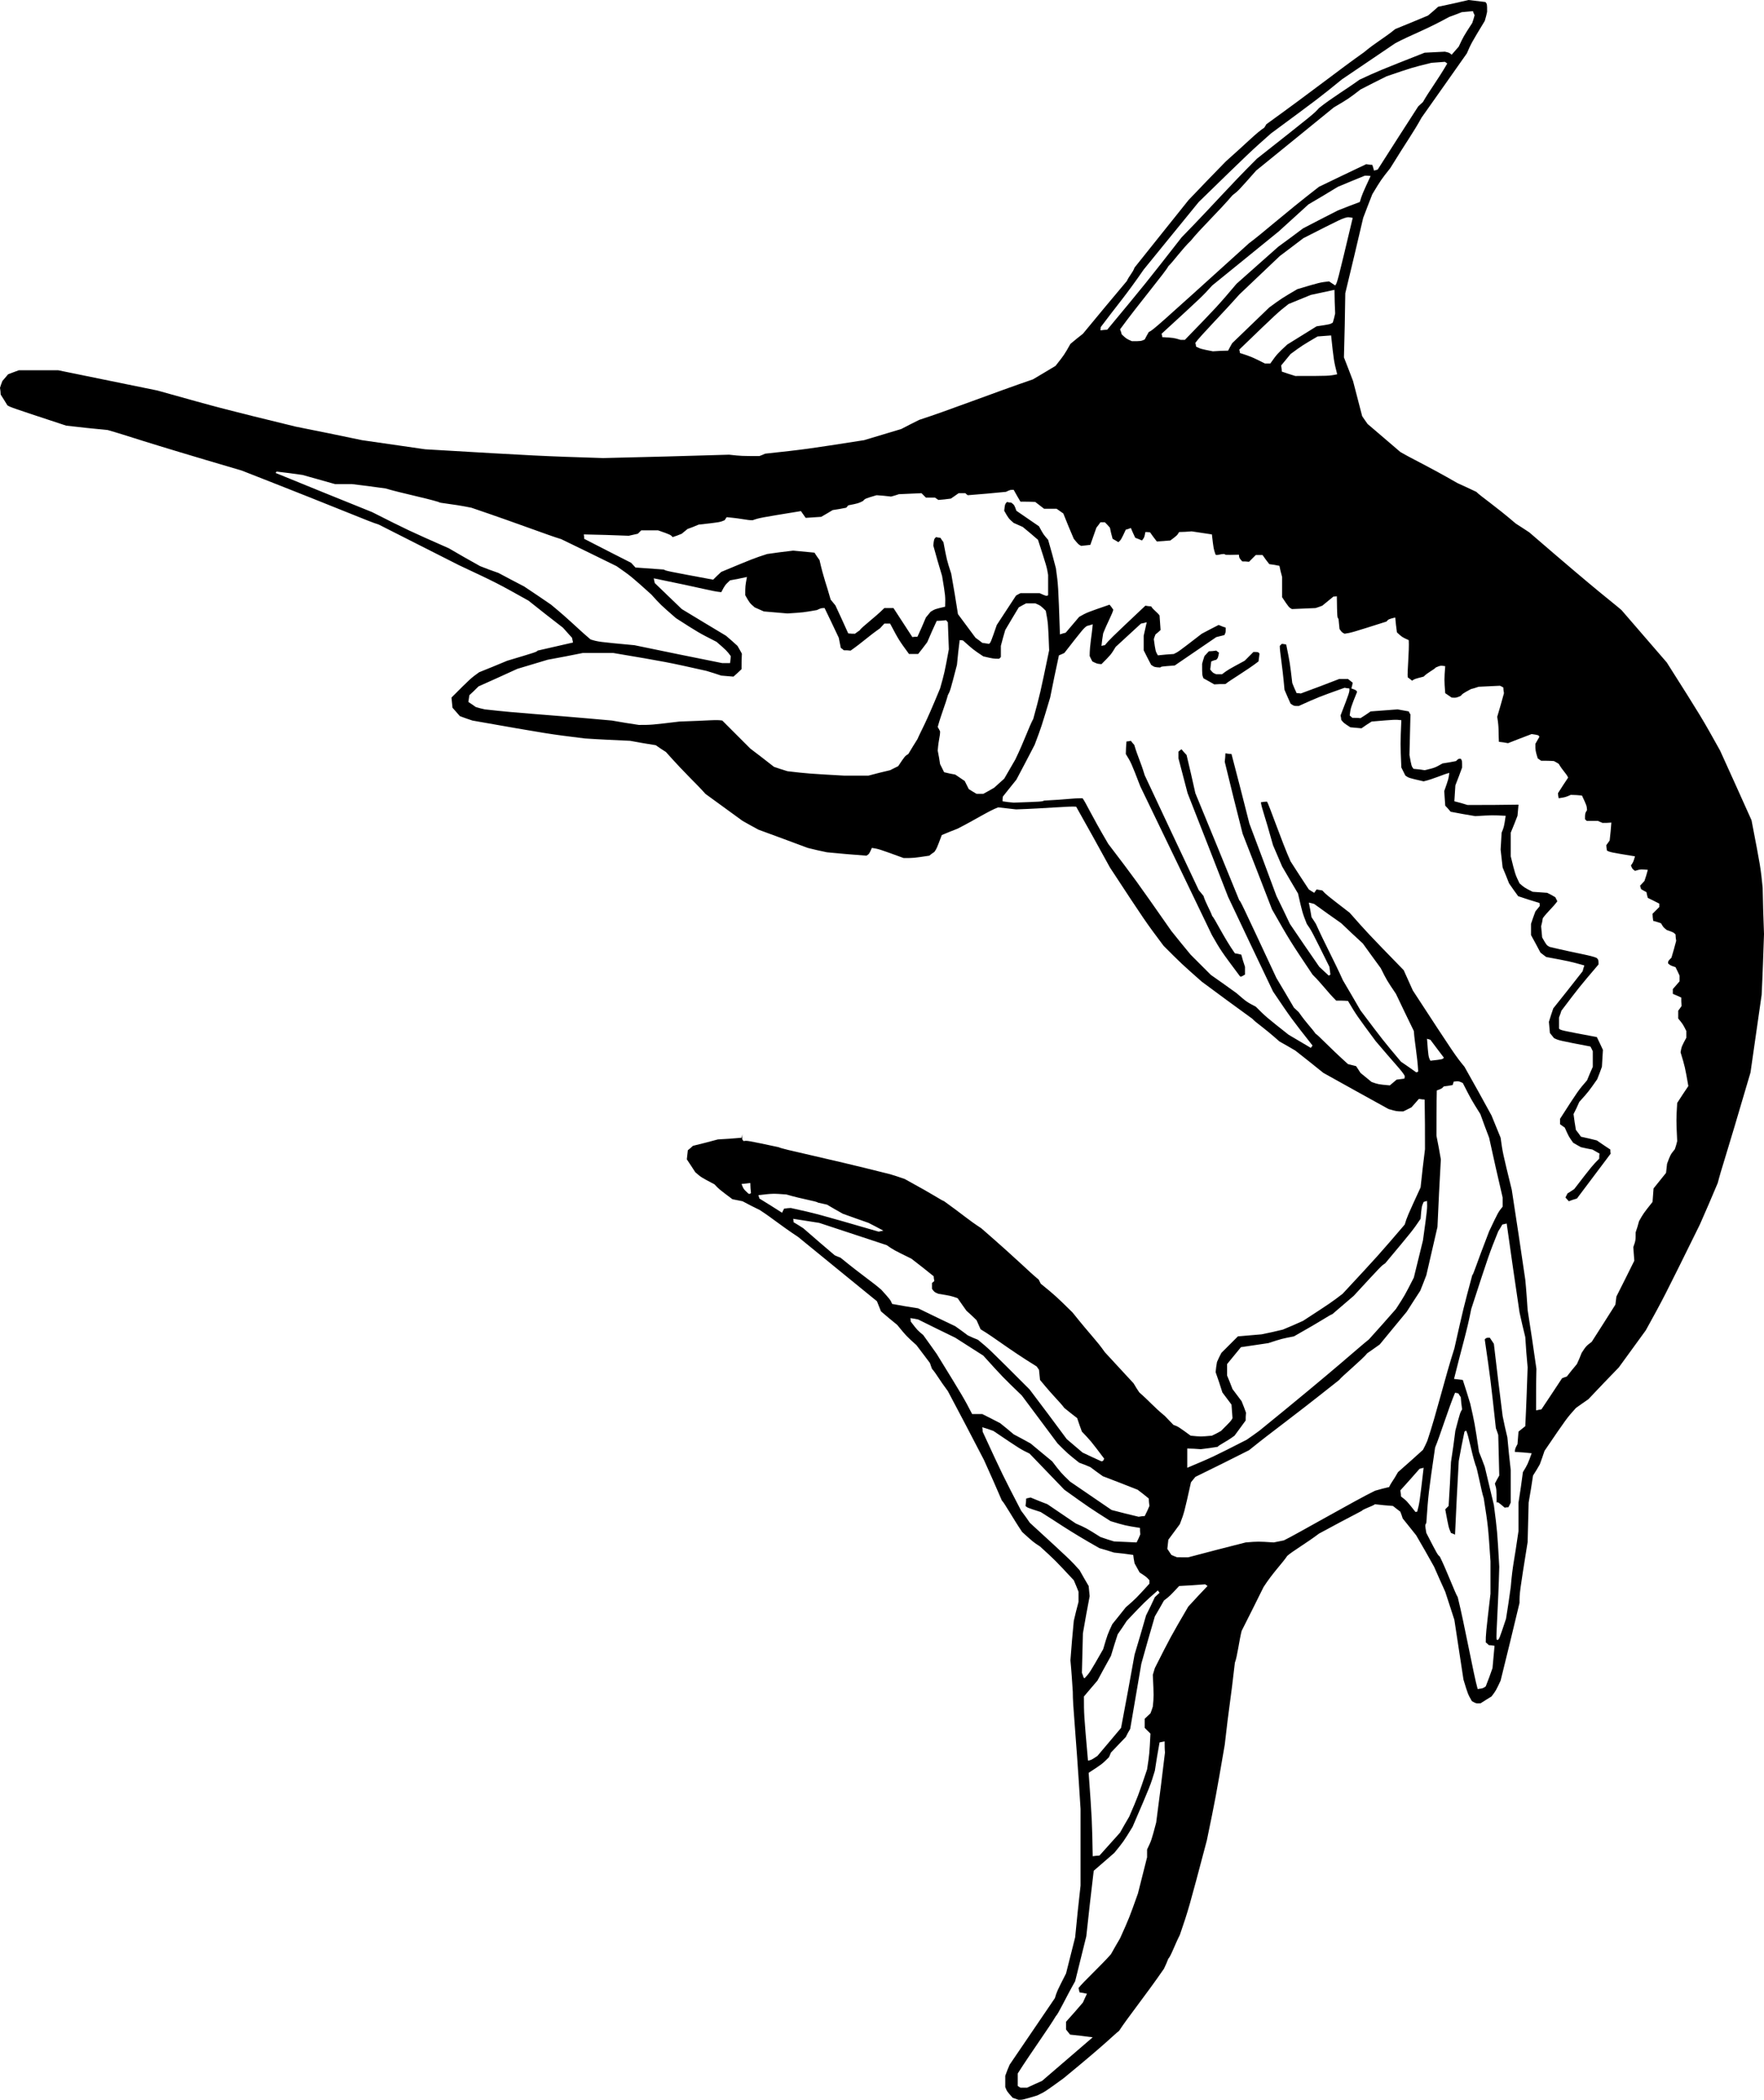 <?xml version="1.0" encoding="utf-8"?>
<!-- Generator: Adobe Illustrator 21.1.0, SVG Export Plug-In . SVG Version: 6.00 Build 0)  -->
<svg version="1.1" id="Blu" xmlns="http://www.w3.org/2000/svg" xmlns:xlink="http://www.w3.org/1999/xlink" x="0px" y="0px"
	 viewBox="0 0 376.128 447.552" enable-background="new 0 0 376.128 447.552" xml:space="preserve">
<g>
	<path fill-rule="evenodd" clip-rule="evenodd" d="M217.152,447.552c-0.36-0.144-0.792-0.288-1.224-0.432
		c-1.224-1.368-1.224-1.368-1.584-2.304c0-0.792,0-1.584,0-2.376c0.288-0.792,0.576-1.584,0.936-2.376
		c3.168-4.68,6.408-9.432,9.648-14.184c0.432-1.44,0.432-1.44,2.376-5.256c0.648-2.52,1.296-5.112,1.944-7.704
		c0.36-3.672,0.72-7.344,1.152-11.016c0-5.4,0-10.872,0-16.344c-1.152-18.504-1.656-21.6-1.656-24.984
		c-0.144-2.232-0.288-4.464-0.504-6.696c0.216-2.808,0.432-5.616,0.72-8.424c0.288-1.296,0.648-2.664,1.008-4.032
		c0-0.72,0-1.44,0-2.16c-0.288-0.792-0.648-1.584-1.008-2.448c-4.032-4.32-4.032-4.32-7.2-7.2c-1.44-0.936-1.44-0.936-3.816-3.096
		c-1.944-2.88-3.816-6.264-4.32-6.696c-1.224-2.88-2.52-5.76-3.816-8.64c-2.52-4.896-5.112-9.792-7.704-14.688
		c-1.944-2.592-2.376-3.6-3.384-4.752c-0.144-0.36-0.288-0.792-0.432-1.224c-0.936-1.224-1.872-2.52-2.88-3.816
		c-2.16-1.944-2.16-1.944-4.104-4.32c-1.152-0.936-2.304-1.872-3.456-2.88c-0.288-0.72-0.576-1.44-0.864-2.16
		c-5.544-4.536-11.16-9.072-16.776-13.68c-4.32-2.88-5.328-3.888-8.208-5.76c-1.224-0.576-2.448-1.224-3.672-1.872
		c-0.72-0.144-1.44-0.288-2.16-0.432c-2.88-2.16-2.88-2.16-3.816-3.168c-2.88-1.512-2.88-1.512-4.104-2.592
		c-0.576-0.864-1.152-1.8-1.8-2.736c0.072-0.648,0.144-1.296,0.216-1.944c0.36-0.288,0.72-0.576,1.08-0.936
		c1.728-0.432,3.528-0.864,5.328-1.368c1.656-0.072,3.312-0.216,5.04-0.36c0.072-0.216,0.144-0.432,0.216-0.72
		c-0.144,1.008-0.144,1.008,0.216,1.44c0.72-0.144,0.72-0.144,7.488,1.296c0.936,0.504,8.64,1.944,23.76,5.76
		c1.008,0.288,2.016,0.648,3.096,1.008c6.984,3.816,7.416,4.32,8.424,4.752c4.032,2.88,5.04,3.888,7.92,5.76
		c8.856,7.704,9.792,8.928,12.24,10.944c0.144,0.288,0.288,0.576,0.432,0.864c3.168,2.592,3.168,2.592,6.768,6.12
		c4.32,5.4,5.04,5.832,6.912,8.496c2.016,2.16,4.032,4.392,6.12,6.624c0.36,0.648,0.792,1.296,1.224,1.944
		c2.16,1.872,3.096,3.096,5.472,5.04c0.576,0.576,1.152,1.224,1.8,1.872c1.008,0.36,1.008,0.36,3.672,2.304
		c2.16,0.216,2.16,0.216,4.536,0c0.648-0.288,1.296-0.648,1.944-1.008c2.16-2.16,2.16-2.16,2.448-2.736
		c-0.072-0.936-0.144-1.872-0.216-2.88c-0.648-0.864-1.296-1.728-1.944-2.592c-0.432-1.44-0.936-2.88-1.44-4.32
		c0.072-0.72,0.144-1.44,0.288-2.16c0.288-0.648,0.576-1.296,0.936-1.944c1.152-1.152,2.304-2.304,3.528-3.528
		c1.656-0.144,3.312-0.288,5.04-0.432c1.512-0.288,3.024-0.648,4.536-1.008c1.44-0.576,2.88-1.224,4.32-1.872
		c5.976-3.888,5.976-3.888,8.424-5.76c7.632-8.208,7.632-8.208,13.248-14.76c0.504-1.656,0.504-1.656,3.384-7.92
		c0.288-2.664,0.576-5.4,0.936-8.136c0-3.528,0-7.056-0.072-10.584c-0.36,0-0.792-0.072-1.224-0.144
		c-0.504,0.576-1.008,1.152-1.584,1.8c-0.576,0.288-1.152,0.576-1.728,0.864c-1.44,0-1.44,0-3.168-0.504
		c-4.608-2.52-9.216-5.112-13.896-7.704c-1.944-1.584-3.96-3.168-5.976-4.752c-1.08-0.648-2.232-1.296-3.384-1.944
		c-3.816-3.384-4.824-3.816-5.76-4.824c-3.6-2.592-7.2-5.256-10.8-7.92c-4.32-3.816-4.32-3.816-8.136-7.632
		c-3.888-5.184-3.888-5.184-11.448-16.704c-2.376-4.32-4.752-8.64-7.2-12.96c-1.296-0.144-6.336,0.36-12.816,0.576
		c-1.224-0.144-2.52-0.288-3.816-0.432c-1.944,0.72-4.824,2.592-8.64,4.536c-1.08,0.432-2.232,0.864-3.384,1.368
		c-1.08,2.88-1.08,2.88-1.584,3.6c-0.36,0.216-0.72,0.504-1.08,0.792c-3.312,0.504-3.312,0.504-5.472,0.504
		c-5.328-1.944-5.328-1.944-6.768-2.16c-0.576,1.296-0.576,1.296-1.152,1.656c-2.808-0.216-5.616-0.432-8.424-0.72
		c-1.368-0.288-2.736-0.576-4.104-0.936c-3.456-1.296-6.984-2.592-10.512-3.888c-1.08-0.576-2.232-1.224-3.384-1.872
		c-2.592-1.872-5.256-3.816-7.92-5.76c-2.16-2.448-3.6-3.528-8.424-8.928c-0.72-0.432-1.44-0.936-2.16-1.44
		c-1.8-0.288-3.6-0.576-5.472-0.936c-3.168-0.144-6.408-0.288-9.648-0.504c-7.632-0.936-7.632-0.936-23.976-3.816
		C99.864,153.288,99,153,98.064,152.64c-0.504-0.576-1.008-1.152-1.584-1.8c-0.072-0.72-0.144-1.44-0.216-2.16
		c4.104-4.104,4.104-4.104,5.904-5.4c1.944-0.792,3.96-1.584,5.976-2.448c6.264-1.872,6.264-1.872,6.48-2.16
		c2.52-0.576,5.04-1.152,7.56-1.728c-0.072-0.288-0.144-0.648-0.216-1.008c-0.648-0.72-1.296-1.44-1.944-2.16
		c-2.448-1.872-4.896-3.816-7.344-5.76c-6.696-3.744-6.696-3.744-14.832-7.56c-5.688-2.88-11.376-5.76-17.064-8.64
		c-2.88-0.936-4.752-1.944-29.232-11.52c-22.824-6.696-23.544-7.2-28.584-8.64c-2.952-0.288-5.904-0.576-8.856-0.936
		C2.304,86.832,2.304,86.832,1.584,86.4c-0.432-0.72-0.936-1.512-1.44-2.304c0-0.432-0.072-0.936-0.144-1.44
		c0.144-0.432,0.288-0.936,0.504-1.44c0.36-0.432,0.792-0.936,1.224-1.44c0.72-0.288,1.512-0.576,2.304-0.864
		c2.736,0,5.544,0,8.352,0c7.056,1.44,14.112,2.88,21.168,4.32c13.896,3.888,13.896,3.888,29.52,7.704
		c4.68,0.936,9.36,1.872,14.112,2.88c4.464,0.648,8.928,1.296,13.464,1.944c24.48,1.44,24.48,1.44,37.944,1.872
		c8.928-0.216,17.856-0.432,26.856-0.72c2.664,0.288,2.664,0.288,6.48,0.288c0.36-0.144,0.792-0.288,1.224-0.504
		c8.64-0.936,8.64-0.936,21.096-2.88c2.592-0.792,5.256-1.584,7.92-2.376c1.224-0.648,2.52-1.296,3.816-1.944
		c6.048-1.944,15.84-5.76,24.264-8.64c1.584-0.936,3.168-1.872,4.824-2.88c1.872-2.376,1.872-2.376,3.168-4.68
		c0.864-0.72,1.728-1.44,2.664-2.16c3.096-3.744,6.192-7.488,9.36-11.232c0.576-1.224,1.224-1.728,1.656-2.88
		c3.816-4.752,7.632-9.576,11.52-14.4c2.592-2.736,5.256-5.472,7.92-8.208c4.32-3.816,6.624-6.192,8.208-7.2
		C269.712,27,269.856,26.784,270,26.496c10.584-7.632,15.408-11.52,20.808-15.336c2.592-2.16,4.32-3.024,6.696-4.968
		c2.304-0.936,4.608-1.872,6.984-2.88c0.72-0.576,1.44-1.224,2.16-1.872c2.16-0.432,4.32-0.936,6.48-1.44
		c1.152,0.144,2.376,0.288,3.6,0.432c0.36,0.432,0.36,0.432,0.36,2.088c-0.144,0.648-0.288,1.296-0.504,1.944
		c-2.88,4.752-2.88,4.752-3.816,6.912c-3.168,4.536-6.408,9.072-9.648,13.68c-1.872,3.384-2.88,4.608-6.696,10.8
		c-1.944,2.448-1.944,2.448-3.816,5.544c-0.648,1.656-1.296,3.312-1.944,5.04c-1.224,5.328-2.52,10.656-3.816,16.056
		c-0.072,4.536-0.144,9.072-0.288,13.68c0.648,1.656,1.296,3.312,1.944,5.04c0.648,2.448,1.296,4.968,1.944,7.488
		c0.36,0.504,0.72,1.08,1.152,1.656c2.304,1.944,4.608,3.96,6.984,5.976c3.384,1.944,5.4,2.736,12.168,6.624
		c1.296,0.576,2.664,1.224,4.032,1.872c1.008,1.008,3.888,2.88,8.424,6.768c0.936,0.576,1.872,1.224,2.88,1.872
		c15.84,13.68,17.496,14.688,19.656,16.56c3.168,3.672,6.408,7.416,9.648,11.16C362.88,153,362.88,153,366.768,159.984
		c2.232,4.896,4.464,9.864,6.696,14.832c1.944,10.08,1.944,10.08,2.376,14.4c0.072,3.24,0.144,6.552,0.288,9.864
		c-0.144,4.32-0.288,8.64-0.504,12.96c-0.792,5.472-1.584,11.016-2.376,16.56c-5.76,19.656-6.048,19.944-6.984,23.544
		c-1.224,2.952-2.52,5.904-3.816,8.856c-7.704,15.624-7.704,15.624-11.52,22.536c-1.872,2.592-3.816,5.256-5.76,7.92
		c-2.16,2.232-4.32,4.464-6.48,6.768c-0.864,0.576-1.728,1.224-2.664,1.872c-1.944,2.16-1.944,2.16-6.696,9.144
		c-0.288,0.936-0.648,1.872-1.008,2.88c-0.432,0.792-0.936,1.584-1.44,2.376c-0.288,1.872-0.576,3.816-0.936,5.76
		c-0.072,2.808-0.144,5.616-0.216,8.424C324,339.48,324,339.48,324,341.64c-1.296,5.472-2.664,11.016-4.032,16.56
		c-1.008,2.16-1.008,2.16-1.944,3.384c-0.72,0.432-1.512,0.936-2.304,1.44c-0.936,0.072-0.936,0.072-1.872-0.432
		c-0.864-1.512-0.864-1.512-1.8-4.608c-0.648-4.248-1.296-8.496-1.944-12.744c-0.648-1.944-1.296-3.96-1.944-5.976
		c-0.792-1.728-1.584-3.528-2.376-5.328c-1.224-2.232-2.52-4.464-3.816-6.696c-0.936-1.152-1.872-2.376-2.88-3.6
		c-0.144-0.432-0.288-0.936-0.504-1.44c-0.504-0.36-1.008-0.792-1.584-1.224c-1.224-0.072-2.52-0.216-3.816-0.36
		c-0.72,0.504-2.376,0.936-2.88,1.44c-3.024,1.584-6.048,3.168-9.072,4.824c-2.448,1.872-5.76,3.816-6.768,4.752
		c-0.936,1.44-3.096,3.6-5.04,6.624c-1.512,3.096-3.096,6.192-4.68,9.36c-0.504,1.944-0.936,5.544-1.44,6.768
		c-0.936,8.352-1.224,9.072-2.16,17.496c-1.944,11.304-1.944,11.304-3.816,20.376c-3.888,14.688-3.888,14.688-5.76,20.16
		c-1.008,1.944-1.944,4.608-2.448,5.04c-0.288,0.72-0.576,1.44-0.936,2.16c-3.816,5.544-7.704,10.368-9.576,13.248
		c-1.224,0.936-2.16,2.16-11.808,10.08c-3.96,2.88-3.96,2.88-5.616,3.672C218.088,447.552,218.088,447.552,217.152,447.552
		L217.152,447.552z M217.584,444.96c-0.144-0.072-0.36-0.216-0.576-0.36c0-0.864,0-1.728,0-2.664
		c2.88-4.536,6.696-9.792,8.136-12.24c0.504-0.432,1.944-3.6,4.104-7.416c0.792-3.168,1.584-6.336,2.376-9.576
		c0.504-4.608,1.008-9.288,1.584-13.968c1.44-1.224,2.88-2.52,4.392-3.816c1.944-2.376,1.944-2.376,3.888-5.544
		c3.816-8.856,3.816-8.856,4.752-11.952c0.288-2.016,0.648-4.032,1.008-6.048c0.36-0.072,0.72-0.144,1.08-0.216
		c0,0.792,0,1.584,0.072,2.376c-0.576,4.968-1.224,9.936-1.872,14.904c-1.008,3.816-1.008,3.816-1.944,5.76c0,0.504,0,1.08,0,1.656
		c-0.648,2.52-1.296,5.112-1.944,7.704c-1.872,5.256-1.872,5.256-3.816,9.576c-0.648,1.08-1.296,2.232-1.944,3.384
		c-1.872,2.16-5.976,5.976-6.912,7.2c0.072,0.288,0.144,0.576,0.216,0.936c0.504,0.072,1.008,0.144,1.584,0.288
		c-0.288,0.576-0.576,1.224-0.864,1.872c-1.152,1.368-2.376,2.736-3.6,4.104c0,0.504,0,1.08,0,1.656
		c0.288,0.36,0.576,0.72,0.864,1.08c1.584,0.144,3.168,0.36,4.824,0.576c-3.6,3.096-7.2,6.192-10.8,9.288
		c-1.008,0.432-2.088,0.936-3.168,1.44C218.592,444.96,218.088,444.96,217.584,444.96L217.584,444.96z M232.992,395.64
		c-0.144-7.704-0.144-7.704-0.864-17.784c2.88-1.872,2.88-1.872,4.32-3.312c0.144-0.288,0.288-0.648,0.432-1.008
		c1.008-1.08,2.088-2.16,3.168-3.312c0.288-0.576,0.576-1.152,0.936-1.728c0.792-4.608,1.584-9.216,2.376-13.896
		c0.936-3.312,1.872-6.696,2.88-10.08c0.648-1.08,1.296-2.232,1.944-3.384c1.224-0.936,1.224-0.936,3.24-3.096
		c1.8-0.072,3.672-0.216,5.544-0.36c0.144,0.072,0.288,0.216,0.504,0.36c-1.368,1.44-2.736,2.88-4.104,4.392
		c-3.744,6.408-3.744,6.408-7.128,13.104c-0.144,0.432-0.288,0.936-0.432,1.44c0.216,4.608,0.216,4.608,0,6.768
		c-0.144,0.432-0.288,0.936-0.504,1.44c-0.36,0.36-0.792,0.72-1.224,1.152c0,0.648,0,1.296,0,1.944
		c0.36,0.36,0.792,0.792,1.224,1.224c-0.216,4.32-0.216,4.32-0.72,7.632c-1.944,5.76-1.944,5.76-3.816,10.08
		c-0.648,1.08-1.296,2.232-1.944,3.384c-1.44,1.584-2.88,3.24-4.392,4.896C234,395.496,233.496,395.568,232.992,395.64
		L232.992,395.64z M231.984,375.264c-0.864-9.864-0.864-9.864-0.864-13.68c0.936-1.08,1.872-2.232,2.88-3.384
		c0.936-1.728,1.872-3.456,2.88-5.256c0.432-1.512,0.936-3.024,1.44-4.608c0.648-0.936,1.296-1.872,1.944-2.88
		c3.816-4.032,3.816-4.032,6.624-6.48c0.072,0.144,0.216,0.288,0.36,0.504c-0.288,0.288-0.648,0.576-1.008,0.936
		c-0.576,1.296-1.224,2.592-1.872,3.888c-0.792,2.736-1.584,5.544-2.448,8.352c-0.936,5.184-1.872,10.368-2.88,15.624
		c-1.656,1.944-3.312,3.96-5.04,5.976C232.704,375.12,232.704,375.12,231.984,375.264L231.984,375.264z M315.072,360
		c-0.864-3.024-2.808-13.824-4.248-19.584c-0.504-0.72-2.376-5.76-3.816-8.64c-0.504-0.432-0.504-0.432-2.88-5.04
		c-0.288-1.656-0.288-1.656,0-2.16c0.432-6.192,0.432-6.192,1.872-16.056c1.008-2.376,2.88-8.424,4.248-11.664
		c0.216,0,0.432,0.072,0.72,0.144c0.144,0.216,0.288,0.504,0.504,0.792c0.072,0.864,0.144,1.728,0.288,2.592
		c-0.432,0.72-0.432,0.72-1.44,4.536c-0.288,2.232-0.576,4.464-0.936,6.696c-0.144,3.096-0.288,6.192-0.504,9.36
		c-0.216,0.216-0.432,0.432-0.72,0.72c0.72,3.888,0.72,3.888,1.224,5.04c0.288,0.072,0.576,0.216,0.864,0.36
		c0.216-5.184,0.504-10.44,0.792-15.696c0.36-2.088,0.792-4.176,1.224-6.264c0.072-0.072,0.216-0.144,0.36-0.216
		c0.576,1.224,1.08,4.536,2.016,7.416c0.288,0.288,1.224,5.544,1.728,6.984c0.936,5.976,0.936,5.976,1.44,13.464
		c0,2.304,0,4.608,0,6.912c-1.008,8.64-1.008,8.64-1.008,10.368c0.216,0.144,0.432,0.36,0.648,0.576c0.36,0,0.792,0.072,1.224,0.144
		c-0.144,1.584-0.288,3.168-0.432,4.752c-0.432,1.296-0.936,2.592-1.44,3.888C316.224,359.856,316.224,359.856,315.072,360
		L315.072,360z M231.048,357.552c-0.072-0.288-0.216-0.648-0.36-1.008c0.072-2.808,0.144-5.616,0.216-8.424
		c0.432-2.592,0.936-5.256,1.44-7.92c-0.072-0.72-0.144-1.44-0.216-2.16c-0.648-1.08-1.296-2.232-1.944-3.384
		c-1.944-2.16-1.944-2.16-10.584-10.08c-0.576-0.864-1.224-1.728-1.872-2.592c-3.888-7.488-3.888-7.488-8.208-16.848
		c0-0.288,0-0.576-0.072-0.936c0.792,0.216,1.584,0.504,2.376,0.792c5.76,3.888,5.76,3.888,7.704,4.824
		c2.448,2.52,4.896,5.112,7.416,7.704c5.328,3.816,5.328,3.816,9.864,6.696c3.096,0.936,3.096,0.936,6.264,1.44
		c0,0.432,0,0.864,0.072,1.368c-0.216,0.576-0.504,1.152-0.792,1.728c-1.584-0.072-3.168-0.144-4.824-0.216
		c-0.936-0.288-1.872-0.576-2.88-0.936c-3.096-1.944-3.096-1.944-5.256-2.88c-2.016-1.368-4.032-2.736-6.048-4.104
		c-1.152-0.432-2.376-0.936-3.6-1.44c-0.288,0.072-0.576,0.144-0.936,0.216c0,0.504-0.072,1.008-0.144,1.584
		c0.36,0.36,0.36,0.36,3.24,1.296c3.168,1.944,5.76,3.888,12.528,7.704c1.008,0.288,2.016,0.576,3.096,0.936
		c1.368,0.144,2.736,0.288,4.104,0.504c0.072,0.576,0.144,1.152,0.288,1.8c0.36,0.648,0.72,1.296,1.08,1.944
		c1.44,0.936,1.44,0.936,2.088,1.656c0,0.216,0,0.432,0,0.72c-2.88,3.168-2.88,3.168-5.04,5.04c-0.936,1.152-1.872,2.376-2.88,3.6
		c-1.008,2.16-1.008,2.16-1.944,5.328c-2.88,5.04-2.88,5.04-3.96,6.192C231.192,357.696,231.12,357.624,231.048,357.552
		L231.048,357.552z M319.104,349.416c-0.144-0.792,0.36-7.056,0.576-15.48c-0.432-7.632-0.432-7.632-1.152-13.176
		c-0.648-2.664-1.296-5.4-1.944-8.136c-0.36-1.008-0.792-2.088-1.224-3.168c-0.936-6.192-0.936-6.192-1.872-10.296
		c-0.504-1.656-1.008-3.312-1.584-5.04c-0.576-0.072-1.224-0.144-1.872-0.216c1.728-6.984,2.736-10.08,3.672-14.904
		c3.816-11.736,3.816-11.736,5.76-16.56c0.288-0.432,0.576-0.936,0.864-1.44c0.288-0.072,0.576-0.144,0.936-0.216
		c0.864,6.264,1.8,12.6,2.736,18.936c0.36,1.728,0.792,3.456,1.224,5.256c0.144,2.16,0.288,4.32,0.504,6.48
		c-0.144,4.176-0.288,8.352-0.504,12.528c-0.432,0.36-0.936,0.72-1.44,1.152c-0.072,0.864-0.144,1.728-0.216,2.664
		c-0.504,0.936-0.504,0.936-0.576,1.656c1.152,0.072,2.376,0.144,3.6,0.288c-0.864,2.376-0.864,2.376-1.872,4.032
		c-0.288,2.16-0.576,4.32-0.936,6.48c0,2.016,0,4.032,0,6.048c-0.936,6.696-1.224,6.912-1.656,11.952
		c-0.288,2.232-0.648,4.464-1.008,6.768c-1.44,4.32-1.44,4.32-1.8,4.536C319.248,349.56,319.176,349.488,319.104,349.416
		L319.104,349.416z M250.992,331.92c-0.36-0.144-0.792-0.288-1.224-0.504c-0.288-0.432-0.576-0.864-0.864-1.296
		c0.072-0.648,0.144-1.296,0.216-1.944c0.792-1.08,1.584-2.16,2.448-3.312c0.936-2.448,0.936-2.448,2.376-8.928
		c0.288-0.36,0.576-0.72,0.936-1.152c3.816-1.872,7.632-3.744,11.448-5.688c5.976-4.824,6.984-5.256,19.224-14.976
		c0.432-0.648,5.04-4.464,5.976-5.688c0.864-0.576,1.728-1.224,2.664-1.872c1.872-2.304,3.816-4.608,5.76-6.984
		c0.936-1.44,1.872-2.952,2.88-4.464c0.432-1.08,0.864-2.16,1.296-3.312c0.792-3.384,1.584-6.84,2.376-10.296
		c0.216-4.752,0.432-9.576,0.72-14.4c-0.288-1.656-0.576-3.312-0.936-5.04c0-3.168,0-6.408,0.072-9.648
		c1.008-0.36,1.008-0.36,1.512-0.864c0.576-0.072,1.224-0.144,1.872-0.288c0.072-0.216,0.144-0.432,0.216-0.72
		c1.008-0.144,1.008-0.144,1.944,0.288c1.8,3.528,1.8,3.528,3.744,6.624c0.576,1.656,1.224,3.312,1.872,5.04
		c0.936,4.248,1.872,8.496,2.88,12.744c0,0.648,0,1.296,0,1.944c-0.936,1.152-0.936,1.152-2.88,5.256
		c-2.88,7.416-3.312,9.144-3.6,9.36c-1.872,6.984-1.872,6.984-3.816,15.624c-1.944,5.976-3.816,13.896-5.76,19.656
		c-0.288,0.648-0.576,1.296-0.936,1.944c-1.728,1.584-3.528,3.168-5.328,4.752c-0.936,1.728-1.44,2.16-1.872,3.168
		c-1.008,0.216-2.016,0.504-3.024,0.792c-4.032,1.944-17.28,9.576-19.44,10.584c-0.72,0.144-1.44,0.288-2.16,0.432
		c-3.312-0.216-3.312-0.216-5.976,0c-4.032,1.008-8.136,2.088-12.24,3.168C252.576,331.92,251.784,331.92,250.992,331.92
		L250.992,331.92z M242.784,323.28c-1.872-0.432-3.816-0.936-5.76-1.44c-2.952-2.016-5.904-4.032-8.856-6.048
		c-1.944-1.872-1.944-1.872-3.816-4.32c-1.512-1.224-3.024-2.52-4.608-3.816c-1.152-0.648-2.376-1.296-3.6-1.944
		c-0.936-0.792-1.872-1.584-2.88-2.376c-1.224-0.648-2.52-1.296-3.816-1.944c-0.72,0-1.44,0-2.16,0
		c-1.8-3.456-1.8-3.456-7.56-12.816c-0.936-1.296-1.872-2.664-2.88-4.032c-1.224-1.008-1.224-1.008-2.664-2.88
		c0-0.216,0-0.432-0.072-0.72c0.504,0.072,1.08,0.144,1.656,0.288c2.592,1.296,5.256,2.592,7.92,3.888
		c1.944,1.224,3.96,2.52,5.976,3.816c4.104,4.536,4.104,4.536,8.208,8.496c2.52,3.384,5.04,6.768,7.632,10.224
		c2.16,2.16,2.16,2.16,4.608,4.104c0.792,0.288,1.584,0.576,2.376,0.936c0.864,0.648,1.728,1.296,2.664,1.944
		c2.448,0.936,4.896,1.872,7.416,2.88c0.792,0.576,1.584,1.224,2.376,1.872c0,0.504,0.072,1.008,0.144,1.584
		c-0.288,0.72-0.648,1.44-1.008,2.16C243.648,323.136,243.216,323.208,242.784,323.28L242.784,323.28z M301.824,322.272
		c-1.872-2.376-1.872-2.376-3.096-3.312c0-0.432-0.072-0.864-0.144-1.296c1.368-1.512,2.736-3.024,4.104-4.608
		c0.288-0.072,0.576-0.144,0.864-0.216c-0.864,7.416-0.864,7.416-1.368,9.36C302.112,322.2,301.968,322.2,301.824,322.272
		L301.824,322.272z M320.832,321.336c-1.44-1.224-1.44-1.224-1.728-1.08c0-2.88,0-2.88-0.36-4.032
		c0.288-0.576,0.576-1.152,0.936-1.728c-0.072-2.88-0.144-5.76-0.216-8.64c-0.144-0.432-0.288-0.936-0.504-1.44
		c-1.152-10.512-1.152-10.512-2.376-18.936c0.36-0.36,0.36-0.36,1.08-0.36c0.288,0.432,0.576,0.864,0.864,1.296
		c0.576,5.112,1.224,10.224,1.872,15.408c0.288,1.512,0.648,3.024,1.008,4.536c0.216,2.304,0.432,4.608,0.72,6.984
		c0,2.304,0,4.608,0,6.912c-0.144,0.288-0.288,0.648-0.504,1.008C321.408,321.264,321.12,321.264,320.832,321.336L320.832,321.336z
		 M253.152,312.84c0-1.368,0-2.736,0-4.104c0.936,0,1.872,0.072,2.88,0.144c1.152-0.144,2.376-0.288,3.6-0.504
		c0.432-0.504,1.656-0.936,3.6-2.376c0.792-1.08,1.584-2.16,2.376-3.24c0-0.504,0-1.08,0.072-1.656
		c-0.288-0.792-0.576-1.584-0.936-2.448c-0.648-0.864-1.296-1.728-1.944-2.592c-0.36-0.936-0.72-1.872-1.152-2.88
		c0-0.792,0-1.584,0-2.448c0.936-1.152,1.944-2.376,2.952-3.6c1.944-0.288,3.888-0.576,5.832-0.864
		c2.88-0.936,2.88-0.936,5.472-1.44c6.768-3.816,7.2-4.32,8.208-4.752c1.512-1.296,3.024-2.592,4.536-3.888
		c5.976-6.48,5.976-6.48,6.696-6.912c5.904-7.056,5.904-7.056,7.56-9.504c0.216-2.592,0.216-2.592,0.648-3.6
		c0.216-0.072,0.432-0.144,0.72-0.216c0.072,1.656,0.072,1.656-0.864,8.424c-0.648,2.592-1.296,5.256-1.944,7.92
		c-1.944,3.816-1.944,3.816-3.816,6.696c-1.872,2.16-3.816,4.32-5.76,6.48c-2.448,1.944-6.48,5.76-23.328,19.44
		c-0.864,0.648-1.8,1.296-2.736,1.944C258.624,310.536,258.624,310.536,253.152,312.84L253.152,312.84z M234.864,311.472
		c-1.296-0.576-2.664-1.224-4.032-1.872c-1.08-0.936-2.232-1.872-3.384-2.88c-2.592-3.528-5.256-7.056-7.92-10.584
		c-8.64-8.64-8.64-8.64-11.016-10.584c-0.72-0.288-1.44-0.576-2.16-0.936c-0.864-0.648-1.728-1.296-2.664-1.944
		c-2.592-1.224-5.256-2.52-7.92-3.816c-1.8-0.288-3.672-0.576-5.544-0.936c-0.36-0.864-0.36-0.864-2.304-3.024
		c-2.16-1.872-3.672-2.736-8.712-6.84c-0.36-0.144-0.792-0.288-1.224-0.504c-2.232-1.872-4.464-3.816-6.696-5.76
		c-0.648-0.432-1.368-0.864-2.088-1.296c0-0.216,0-0.432-0.072-0.72c1.8,0.288,3.672,0.576,5.544,0.864
		c4.752,1.584,9.576,3.168,14.4,4.752c1.44,1.008,1.44,1.008,5.256,2.88c1.584,1.224,3.168,2.448,4.752,3.744
		c0,0.288,0.072,0.648,0.144,1.008c-0.144,0.144-0.288,0.288-0.504,0.432c0,0.36,0,0.792,0,1.224c0.504,0.72,0.504,0.72,1.368,1.08
		c2.664,0.432,2.664,0.432,4.104,0.936c0.576,0.864,1.224,1.728,1.872,2.664c0.72,0.648,1.44,1.296,2.16,2.016
		c0.288,0.648,0.576,1.296,0.864,1.944c3.24,1.944,5.76,4.104,11.952,7.92c0.144,0.216,0.288,0.432,0.504,0.72
		c0.072,0.72,0.144,1.44,0.216,2.16c3.384,4.104,4.104,4.536,5.184,5.976c0.864,0.72,1.8,1.44,2.736,2.16
		c0.288,0.936,0.648,1.872,1.008,2.88c1.872,1.944,1.872,1.944,4.752,5.76C235.224,311.4,235.224,311.4,234.864,311.472
		L234.864,311.472z M327.528,300.6c0-2.952,0-5.904,0.072-8.856c-0.576-4.176-1.224-8.352-1.872-12.528
		c-0.144-2.16-0.288-4.32-0.504-6.48c-0.936-6.336-1.872-12.744-2.88-19.152c-1.944-7.92-1.944-7.92-2.376-11.088
		c-0.648-1.584-1.296-3.168-1.944-4.752c-1.872-3.456-3.816-6.912-5.76-10.368C310.32,225,310.32,225,301.248,211.104
		c-0.648-1.44-1.296-2.88-1.944-4.32c-7.704-7.92-7.704-7.92-11.52-12.24c-5.04-3.888-5.04-3.888-5.832-4.752
		c-0.36-0.072-0.792-0.144-1.224-0.216c-0.144,0.216-0.288,0.432-0.504,0.72c-0.36-0.216-0.72-0.432-1.152-0.72
		c-1.296-1.944-2.592-3.96-3.888-5.976c-1.8-3.96-4.68-12.384-5.04-12.744c-0.432,0-0.864,0.072-1.296,0.144
		c0.216,1.44,0.72,2.376,2.592,9.144c0.648,1.512,1.296,3.024,1.944,4.536c1.08,1.872,2.232,3.816,3.384,5.76
		c0.936,4.104,0.936,4.104,1.872,6.48c1.008,1.44,1.008,1.44,4.824,9.144c0.072,0.504,0.144,1.08,0.216,1.656
		c-0.072,0.072-0.216,0.144-0.36,0.216c-0.648-0.576-1.296-1.224-2.016-1.872c-2.088-3.024-4.176-6.048-6.264-9.144
		c-0.936-1.944-1.872-3.96-2.88-5.976c-1.872-5.112-3.816-10.224-5.76-15.408c-1.224-4.896-2.52-9.864-3.816-14.832
		c-0.432,0-0.864-0.072-1.296-0.144c0,0.576-0.072,1.152-0.144,1.8c1.224,5.112,2.52,10.224,3.816,15.336
		c2.088,5.328,4.176,10.728,6.264,16.128c3.816,6.696,3.816,6.696,8.64,13.896c2.16,2.16,3.096,3.6,5.04,5.544
		c0.792,0,1.656,0,2.52,0.072c1.8,3.024,1.8,3.024,5.904,8.568c3.816,4.536,5.76,6.48,6.192,7.416c0,0.144,0,0.36-0.072,0.576
		c-0.504,0.072-1.08,0.144-1.656,0.216c-0.432,0.36-0.936,0.792-1.44,1.224c-2.448-0.216-2.448-0.216-3.888-0.72
		c-0.792-0.648-1.584-1.296-2.376-1.944c-0.288-0.432-0.576-0.936-0.936-1.44c-0.576-0.144-1.152-0.288-1.728-0.432
		c-4.32-3.888-6.192-6.048-6.912-6.48c-1.008-1.44-1.728-1.944-3.6-4.608c-0.288-0.288-0.648-0.576-1.008-0.936
		c-1.224-2.088-2.448-4.176-3.744-6.336c-7.632-16.344-7.632-16.344-7.92-16.56c-3.096-7.56-6.192-15.192-9.36-22.824
		c-0.576-2.664-1.224-5.4-1.872-8.136c-0.36-0.36-0.72-0.792-1.08-1.224c-0.216,0.144-0.432,0.288-0.648,0.504
		c0,0.432,0,0.936,0,1.44c0.648,2.448,1.296,4.896,1.944,7.416c2.88,7.344,5.76,14.688,8.64,22.104
		c3.168,6.696,6.336,13.392,9.576,20.16c3.888,5.76,3.888,5.76,8.424,11.52c-0.072,0.144-0.216,0.288-0.36,0.504
		c-1.584-0.936-3.168-1.872-4.752-2.808c-4.824-3.816-4.824-3.816-6.984-5.976c-1.944-1.008-1.944-1.008-4.104-2.88
		c-1.8-1.296-3.6-2.592-5.472-3.888c-1.44-1.44-2.88-2.88-4.32-4.32c-1.368-1.656-2.736-3.312-4.104-5.04
		c-7.704-11.016-7.704-11.016-13.464-18.576c-3.816-6.48-4.68-8.64-5.472-9.72c-2.448,0-2.664,0.216-8.208,0.504
		c-0.432,0.216-0.432,0.216-6.48,0.432c-0.792-0.072-1.584-0.144-2.376-0.288c0-0.288,0-0.648,0.072-1.008
		c0.936-1.152,1.872-2.376,2.88-3.6c1.296-2.448,2.592-4.896,3.888-7.416c1.44-3.816,1.44-3.816,3.312-10.08
		c0.576-2.952,1.224-5.976,1.872-9c0.36-0.144,0.72-0.288,1.152-0.504c4.104-5.256,4.104-5.256,4.824-5.76
		c0.36-0.072,0.792-0.216,1.224-0.36c-0.144,2.16-0.648,4.32-0.648,6.768c0.144,0.36,0.36,0.72,0.576,1.152
		c1.008,0.504,1.008,0.504,1.944,0.576c2.016-2.016,2.016-2.016,3.024-3.672c1.8-1.656,3.6-3.312,5.4-4.968
		c0.36-0.072,0.792-0.144,1.224-0.288c-0.216,0.936-0.432,1.872-0.648,2.88c0,1.008,0,2.016,0,3.096
		c0.504,1.008,1.008,2.016,1.584,3.096c0.72,0.504,0.72,0.504,1.944,0.576c0.216-0.216,0.216-0.216,3.096-0.432
		c2.952-2.016,5.904-4.032,8.856-6.048c0.576-0.144,1.152-0.288,1.728-0.432c0.288-0.576,0.288-0.576,0.288-1.584
		c-0.504-0.144-1.008-0.36-1.512-0.576c-1.152,0.576-2.376,1.224-3.6,1.872c-5.04,3.888-5.04,3.888-5.976,4.32
		c-1.08,0.072-2.232,0.144-3.384,0.288c-0.504-0.864-0.504-0.864-0.864-3.456c0.072-0.288,0.216-0.648,0.36-1.008
		c0.36-0.288,0.72-0.576,1.08-0.936c-0.072-1.008-0.144-2.016-0.216-3.096c-0.504-0.72-1.296-1.152-1.8-1.944
		c-0.36,0-0.792-0.072-1.224-0.144c-7.632,7.2-7.632,7.2-8.64,8.424c-0.216,0-0.432,0.072-0.72,0.144
		c0.072-0.864,0.216-1.728,0.36-2.664c0.936-2.376,1.944-4.104,2.16-5.04c-0.216-0.36-0.504-0.72-0.792-1.08
		c-4.824,1.656-4.824,1.656-6.48,2.592c-0.936,1.08-1.872,2.232-2.88,3.384c-0.36,0.072-0.792,0.216-1.224,0.36
		c-0.36-10.512-0.36-10.512-0.864-14.112c-0.504-2.016-1.08-4.032-1.656-6.048c-1.008-1.152-1.008-1.152-1.944-2.88
		c-1.584-1.08-3.168-2.16-4.824-3.312c-0.432-1.224-0.432-1.224-1.08-1.728c-0.288,0-0.576-0.072-0.936-0.144
		c-0.432,0.504-0.432,0.504-0.576,1.872c0.936,1.656,0.936,1.656,2.016,2.592c0.648,0.288,1.296,0.576,1.944,0.864
		c1.08,0.864,2.16,1.8,3.24,2.736c1.872,5.76,1.872,5.76,2.16,7.488c0,1.44,0,2.88,0,4.32c-0.36,0.216-0.36,0.216-1.8-0.432
		c-1.368,0-2.736,0-4.104,0c-0.288,0.144-0.576,0.288-0.936,0.504c-1.368,2.088-2.736,4.176-4.104,6.264
		c-1.296,3.744-1.296,3.744-1.656,4.032c-0.432-0.072-0.936-0.144-1.44-0.216c-0.432-0.36-0.936-0.72-1.44-1.08
		c-1.224-1.656-2.448-3.312-3.744-5.04c-0.432-2.88-0.936-5.76-1.44-8.64c-0.936-2.88-0.936-2.88-1.656-6.696
		c-0.216-0.288-0.432-0.576-0.648-0.936c-0.288,0-0.576-0.072-0.936-0.144c-0.432,0.432-0.432,0.432-0.576,1.8
		c0.576,2.16,1.224,4.32,1.872,6.48c0.72,4.32,0.72,4.32,0.648,6.552c-2.16,0.504-2.16,0.504-3.096,1.08
		c-0.288,0.36-0.648,0.792-1.008,1.224c-0.576,1.368-1.152,2.736-1.8,4.104c-0.36,0-0.72,0-1.08,0.072
		c-1.296-2.016-2.664-4.104-4.032-6.192c-0.648,0-1.296,0-1.944,0c-2.16,2.16-4.824,4.032-5.256,4.752
		c-0.288,0.216-0.648,0.432-1.008,0.72c-0.432,0-0.936,0-1.44-0.072c-0.864-1.944-1.8-3.96-2.736-5.976
		c-0.288-0.36-0.648-0.792-1.008-1.224c-0.936-3.384-1.44-4.32-2.376-8.424c-0.36-0.504-0.72-1.008-1.08-1.584
		c-1.512-0.144-3.024-0.288-4.536-0.432c-1.8,0.216-3.672,0.432-5.544,0.72c-2.88,0.936-2.88,0.936-9.792,3.816
		c-0.576,0.504-1.152,1.08-1.728,1.656c-10.08-1.872-10.08-1.872-10.512-2.16c-2.016-0.144-4.032-0.288-6.048-0.432
		c-0.288-0.288-0.576-0.648-0.936-1.008c-3.312-1.656-6.624-3.384-10.008-5.112c0-0.288,0-0.576-0.072-0.936
		c3.168,0.072,6.336,0.144,9.576,0.288c0.648-0.144,1.296-0.288,1.944-0.432c0.216-0.216,0.432-0.432,0.72-0.72
		c1.152,0,2.376,0,3.6,0c2.664,0.936,2.664,0.936,3.096,1.44c0.648-0.216,1.296-0.432,1.944-0.72
		c0.36-0.288,0.792-0.648,1.224-1.008c0.792-0.288,1.584-0.576,2.376-0.936c4.536-0.504,4.536-0.504,5.544-0.936
		c0.144-0.216,0.288-0.432,0.432-0.648c3.888,0.36,4.104,0.648,5.544,0.648c1.44-0.504,1.44-0.504,10.296-1.944
		c0.288,0.432,0.648,0.936,1.008,1.44c1.08-0.072,2.16-0.144,3.312-0.216c0.792-0.432,1.584-0.936,2.448-1.44
		c0.936-0.144,1.872-0.288,2.88-0.504c0.144-0.144,0.288-0.288,0.432-0.504c2.16-0.432,2.16-0.432,3.168-0.936
		c0.432-0.504,0.432-0.504,2.88-1.224c1.008,0.072,2.016,0.144,3.096,0.288c0.504-0.144,1.08-0.288,1.656-0.504
		c1.584-0.072,3.168-0.144,4.824-0.216c0.288,0.288,0.576,0.576,0.936,0.936c0.648,0,1.296,0,1.944,0
		c0.216,0.144,0.432,0.288,0.72,0.504c0.864-0.072,1.728-0.144,2.664-0.288c0.504-0.36,1.08-0.72,1.656-1.152
		c0.432,0,0.936,0,1.44,0c0.144,0.144,0.288,0.288,0.504,0.432c2.664-0.216,5.4-0.432,8.136-0.72
		c0.936-0.432,0.936-0.432,1.656-0.432c0.432,0.792,0.936,1.656,1.44,2.52c1.008,0,2.088,0,3.168,0.072
		c0.576,0.432,1.224,0.936,1.872,1.44c0.864,0,1.728,0,2.664,0c0.432,0.288,0.936,0.648,1.44,1.008c0.72,1.8,1.44,3.6,2.232,5.4
		c1.008,1.224,1.008,1.224,1.584,1.512c0.648-0.072,1.296-0.144,1.944-0.216c0.432-1.224,0.864-2.448,1.296-3.672
		c0.288-0.36,0.576-0.72,0.864-1.152c0.288,0,0.576,0,0.936,0c0.36,0.36,0.72,0.72,1.08,1.152c0.144,0.792,0.36,1.584,0.576,2.376
		c0.36,0.216,0.792,0.432,1.224,0.72c0.576-0.504,0.576-0.504,1.584-2.664c0.36-0.072,0.72-0.216,1.08-0.36
		c0.288,0.648,0.576,1.368,0.936,2.088c0.432,0.144,0.936,0.36,1.44,0.576c0.504-0.648,0.504-0.648,0.72-1.8
		c0.288,0,0.648,0,1.008,0.072c0.432,0.648,0.936,1.296,1.44,1.944c0.936-0.072,1.872-0.144,2.88-0.216
		c1.44-1.08,1.44-1.08,1.872-1.8c0.864,0,1.728-0.072,2.664-0.144c1.44,0.216,2.88,0.432,4.32,0.648
		c0.36,3.096,0.36,3.096,0.792,4.32c0.36,0.216,0.864-0.144,1.872-0.144c0.216,0.216,0.216,0.216,3.096,0.144
		c0.072,0.72,0.072,0.72,0.72,1.44c0.432,0,0.936,0,1.44,0.072c0.432-0.432,0.936-0.936,1.44-1.44c0.432,0,0.936,0,1.44,0
		c0.432,0.648,0.936,1.296,1.44,1.944c0.72,0.072,1.44,0.216,2.16,0.36c0.144,0.792,0.36,1.584,0.576,2.376c0,1.44,0,2.88,0,4.32
		c1.44,2.16,1.44,2.16,2.088,2.52c1.656-0.072,3.312-0.144,5.04-0.216c0.432-0.144,0.936-0.288,1.44-0.504
		c0.792-0.648,1.584-1.296,2.376-1.944c0.216,0,0.432,0,0.72-0.072c0.072,4.536,0.072,4.536,0.36,4.824
		c0.072,0.72,0.144,1.44,0.216,2.16c0.504,0.72,0.504,0.72,1.08,1.008c1.44-0.216,1.44-0.216,8.928-2.592
		c0.432-0.504,0.432-0.504,1.872-0.864c0.072,1.008,0.216,2.088,0.36,3.168c1.08,1.008,1.08,1.008,2.52,1.656
		c0.144,2.16-0.36,6.984-0.216,7.92c0.288,0.216,0.576,0.432,0.936,0.72c0.504-0.36,0.504-0.36,2.448-0.864
		c0.936-0.936,2.16-1.44,2.592-1.944c1.008-0.432,1.008-0.432,2.016-0.288c-0.216,2.88-0.216,2.88,0,5.76
		c0.432,0.288,0.864,0.576,1.368,0.936c0.936,0.072,0.936,0.072,1.944-0.36c0.432-0.504,0.432-0.504,2.16-1.44
		c0.504-0.144,1.08-0.288,1.656-0.504c1.512-0.072,3.024-0.144,4.536-0.216c0.216,0.072,0.432,0.216,0.72,0.36
		c0,0.36,0.072,0.792,0.144,1.224c-0.432,1.656-0.936,3.312-1.44,5.04c0.432,2.592,0.216,3.096,0.36,5.328
		c0.648,0.072,1.296,0.144,1.944,0.288c1.656-0.648,3.312-1.296,5.04-1.944c1.44,0.216,1.44,0.216,1.656,0.576
		c-0.288,0.504-0.576,1.008-0.864,1.512c0,1.44,0,1.44,0.504,3.096c0.216,0.144,0.432,0.288,0.72,0.504c0.864,0,1.8,0,2.736,0.072
		c0.288,0.144,0.648,0.36,1.008,0.576c0.936,1.584,1.656,2.088,2.016,2.952c-0.72,1.08-1.44,2.16-2.16,3.312
		c0,0.36,0.072,0.72,0.144,1.08c1.44-0.216,1.44-0.216,2.592-0.72c0.792,0,1.584,0.072,2.376,0.144
		c1.008,2.16,1.008,2.16,1.08,3.096c-0.432,0.72-0.432,0.72-0.432,1.944c0.072,0.072,0.216,0.216,0.36,0.36c0.792,0,1.584,0,2.376,0
		c0.288,0.144,0.648,0.288,1.008,0.432c0.576,0,1.224,0,1.872-0.072c-0.072,1.224-0.216,2.52-0.36,3.816
		c-0.216,0.288-0.432,0.648-0.72,1.008c0,0.36,0.072,0.72,0.144,1.152c0.72,0.36,0.72,0.36,5.976,1.224
		c-0.36,1.224-0.36,1.224-0.864,1.944c0.288,0.72,0.288,0.72,0.864,1.152c1.224-0.36,1.224-0.36,2.736-0.216
		c-0.216,0.792-0.432,1.584-0.72,2.376c-0.288,0.288-0.576,0.648-0.936,1.008c0.072,0.216,0.144,0.432,0.216,0.72
		c0.36,0.216,0.72,0.432,1.152,0.648c0.072,0.36,0.144,0.792,0.288,1.224c0.792,0.36,1.584,0.792,2.448,1.224
		c0,0.216,0,0.432,0,0.72c-0.432,0.432-0.936,0.936-1.44,1.44c0,0.504,0.072,1.008,0.144,1.512
		c0.504,0.144,1.08,0.288,1.656,0.504c0.504,0.864,0.504,0.864,1.224,1.44c1.44,0.504,1.44,0.504,1.872,0.936
		c0,0.432,0.072,0.864,0.144,1.368c-0.288,1.152-0.648,2.376-1.008,3.6c-0.72,0.72-0.72,0.72-0.72,1.224
		c0.504,0.432,0.504,0.432,1.584,0.792c0.288,0.576,0.576,1.152,0.864,1.8c0,0.36,0,0.792,0,1.224
		c-0.432,0.504-0.936,1.08-1.44,1.656c0,0.288,0,0.648,0,1.008c0.576,0.216,1.152,0.504,1.8,0.792c0,0.576,0,1.152,0.072,1.8
		c-0.216,0.288-0.432,0.648-0.72,1.008c0,0.504,0,1.08,0,1.656c1.008,1.224,1.008,1.224,1.728,2.664c0,0.432,0,0.936,0,1.44
		c-1.008,1.872-1.008,1.872-1.224,3.096c0.936,3.096,0.936,3.096,1.656,7.2c-0.792,1.152-1.584,2.376-2.376,3.6
		c-0.216,3.6-0.216,3.6,0,8.136c-0.144,0.576-0.288,1.152-0.504,1.728c-0.936,1.152-0.936,1.152-1.656,3.096
		c-0.072,0.648-0.144,1.296-0.216,1.944c-0.864,1.08-1.728,2.16-2.664,3.312c-0.072,0.936-0.144,1.872-0.216,2.88
		c-1.944,2.448-1.944,2.448-2.88,4.104c-0.216,0.792-0.432,1.584-0.72,2.376c0,1.728,0,1.728-0.504,3.168
		c0.072,0.936,0.144,1.872,0.216,2.88c-1.224,2.52-2.52,5.04-3.816,7.632c-0.072,0.576-0.144,1.152-0.216,1.728
		c-1.656,2.592-3.312,5.256-5.04,7.92c-1.224,0.936-1.224,0.936-2.16,2.376c-0.288,0.792-0.648,1.584-1.008,2.376
		c-0.72,0.864-1.44,1.728-2.16,2.664c-0.288,0.072-0.648,0.216-1.008,0.36c-1.44,2.16-2.88,4.392-4.392,6.624
		C328.32,300.456,327.96,300.528,327.528,300.6L327.528,300.6z M187.344,262.512c-13.176-3.816-13.176-3.816-18.72-5.04
		c-0.432,0-0.936,0.072-1.44,0.144c-0.144,0.288-0.288,0.576-0.432,0.864c-1.584-1.008-3.168-2.016-4.824-3.024
		c-0.072-0.216-0.144-0.432-0.216-0.72c3.096-0.36,3.096-0.36,5.976-0.144c3.384,1.008,6.48,1.44,6.696,1.728
		c0.648,0.144,1.296,0.288,1.944,0.432c1.08,0.648,2.232,1.296,3.384,1.944c1.8,0.648,3.6,1.296,5.472,1.944
		c1.008,0.504,2.088,1.08,3.168,1.656C188.064,262.368,187.704,262.44,187.344,262.512L187.344,262.512z M334.512,256.032
		c-0.216-0.216-0.432-0.504-0.72-0.792c0.144-0.288,0.288-0.576,0.432-0.864c0.432-0.288,0.936-0.576,1.44-0.936
		c3.888-5.04,3.888-5.04,5.328-6.48c0-0.36,0-0.72,0.072-1.08c-0.504-0.288-1.008-0.576-1.512-0.864
		c-0.792-0.144-1.584-0.288-2.448-0.504c-0.504-0.288-1.08-0.576-1.656-0.936c-0.936-1.296-0.936-1.296-1.8-3.24
		c-0.288-0.216-0.648-0.432-1.008-0.72c0-0.36,0-0.72,0-1.152c3.888-6.048,3.888-6.048,5.76-8.208
		c0.36-0.936,0.792-1.872,1.224-2.88c0-1.08,0-2.16,0-3.312c-0.144-0.288-0.288-0.648-0.504-1.008
		c-6.768-1.296-6.768-1.296-7.776-1.8c-0.288-0.36-0.576-0.72-0.864-1.08c-0.072-0.792-0.144-1.584-0.216-2.376
		c0.288-0.936,0.576-1.872,0.936-2.88c2.088-2.592,4.176-5.256,6.264-7.92c0.072-0.36,0.216-0.792,0.36-1.224
		c-3.096-0.864-3.096-0.864-8.136-1.8c-0.36-0.288-0.792-0.576-1.224-0.936c-0.648-1.224-1.296-2.448-2.016-3.744
		c0-0.792,0-1.584,0-2.376c0.288-0.864,0.576-1.728,0.936-2.664c0.288-0.36,0.576-0.72,0.936-1.152c0-0.216,0-0.432-0.072-0.648
		c-1.512-0.432-3.024-0.936-4.536-1.44c-0.648-0.864-1.296-1.8-1.944-2.736c-0.432-1.08-0.864-2.232-1.368-3.384
		c-0.144-1.224-0.288-2.52-0.432-3.816c0.072-1.152,0.144-2.376,0.216-3.6c0.504-1.224,0.504-1.224,0.864-3.6
		c-2.88-0.144-2.88-0.144-6.48,0.072c-1.728-0.288-3.456-0.576-5.256-0.936c-0.36-0.432-0.72-0.864-1.152-1.296
		c-0.072-1.008-0.144-2.016-0.216-3.096c0.936-2.664,0.936-2.664,1.08-3.888c-1.44,0.36-3.312,1.296-5.472,1.8
		c-3.168-0.72-3.168-0.72-3.888-1.224c-0.288-0.576-0.576-1.152-0.864-1.728c-0.216-5.04-0.216-5.04,0-10.08
		c-1.296-0.144-1.296-0.144-6.336,0.288c-0.72,0.432-1.44,0.936-2.16,1.44c-0.792-0.072-1.584-0.144-2.376-0.216
		c-1.44-0.936-1.44-0.936-1.944-1.584c0-0.288-0.072-0.576-0.144-0.936c1.944-5.04,1.944-5.04,1.872-5.76
		c-0.288,0-0.648-0.072-1.008-0.144c-5.472,1.944-5.472,1.944-9.792,3.888c-1.008,0-1.008,0-1.728-0.504
		c-0.432-0.936-0.864-1.944-1.296-2.952c-0.504-5.76-1.008-7.92-1.008-9.36c0.144-0.144,0.288-0.288,0.432-0.432
		c0.288,0,0.576,0.072,0.936,0.144c0.792,3.888,0.792,3.888,1.296,8.208c0.288,0.72,0.576,1.44,0.936,2.16
		c0.288,0,0.576,0,0.864,0.072c2.736-1.008,5.472-2.016,8.208-3.096c0.576,0,1.224,0,1.872,0c0.288,0.216,0.648,0.504,1.008,0.792
		c-0.072,0.36-0.144,0.792-0.288,1.224c1.008,0.36,1.008,0.36,1.224,0.72c-1.368,3.384-1.368,3.384-1.584,5.04
		c0.144,0.144,0.36,0.288,0.576,0.504c0.576,0,1.152,0,1.728,0.072c0.72-0.432,1.44-0.936,2.16-1.44
		c1.872-0.144,3.816-0.288,5.76-0.432c0.792,0.144,1.584,0.288,2.376,0.432c0.072,0.216,0.216,0.432,0.36,0.648
		c-0.072,2.88-0.144,5.76-0.216,8.64c0.432,2.376,0.432,2.376,0.864,2.952c0.792,0.072,1.584,0.144,2.376,0.288
		c2.16-0.504,2.16-0.504,3.816-1.44c0.936-0.144,1.872-0.288,2.88-0.504c0.504-0.504,0.504-0.504,1.008-0.504
		c0.288,0.432,0.288,0.432,0.288,1.872c-0.432,1.224-0.936,2.52-1.44,3.816c-0.072,1.08-0.144,2.232-0.216,3.384
		c0.936,0.216,1.872,0.504,2.808,0.792c3.6,0,7.2,0,10.872-0.072c-0.072,0.792-0.144,1.584-0.216,2.376
		c-0.432,1.152-0.936,2.376-1.44,3.6c0,1.656,0,3.312,0,5.04c0.936,3.816,0.936,3.816,1.872,5.76
		c1.08,0.936,1.08,0.936,2.808,1.8c1.008,0.072,2.016,0.144,3.096,0.216c0.576,0.288,1.152,0.576,1.728,0.936
		c0.144,0.288,0.288,0.576,0.432,0.864c-0.936,1.296-2.16,2.304-3.096,3.6c-0.072,0.576-0.216,1.152-0.36,1.728
		c0.072,0.792,0.144,1.584,0.216,2.376c0.936,1.656,0.936,1.656,1.584,2.016c5.976,1.44,8.856,1.8,10.08,2.376
		c0.36,0.432,0.36,0.432,0.36,1.368c-4.104,4.824-4.104,4.824-7.92,9.864c-0.144,0.432-0.288,0.936-0.504,1.44
		c0,0.792,0,1.584,0,2.376c0.36,0.36,0.36,0.36,8.064,1.8c0.432,0.864,0.864,1.8,1.296,2.736c-0.072,1.152-0.144,2.376-0.216,3.6
		c-0.288,0.864-0.648,1.728-1.008,2.664c-1.872,2.664-1.872,2.664-3.816,4.824c-0.36,0.864-0.792,1.728-1.224,2.592
		c0.144,1.08,0.288,2.232,0.504,3.384c0.36,0.432,0.72,0.936,1.08,1.44c1.08,0.216,2.232,0.504,3.384,0.792
		c0.936,0.648,1.872,1.296,2.88,1.944c0,0.288,0,0.576,0.072,0.864c-2.376,3.168-4.752,6.336-7.2,9.576
		C335.664,255.6,335.088,255.816,334.512,256.032L334.512,256.032z M159.552,254.376c-1.008-0.936-1.008-0.936-1.44-2.016
		c0.576-0.072,1.224-0.144,1.872-0.216c0,0.72,0.072,1.44,0.144,2.16C159.768,254.52,159.768,254.52,159.552,254.376
		L159.552,254.376z M301.824,228.456c-1.008-0.72-2.016-1.44-3.096-2.16c-3.816-4.536-3.816-4.536-8.64-10.944
		c-1.224-2.088-2.448-4.248-3.744-6.408c-1.944-4.32-3.816-7.704-5.76-12.024c-0.288-0.432-0.576-0.936-0.936-1.44
		c-0.144-1.008-0.36-2.016-0.576-3.096c0.36,0.072,0.72,0.144,1.152,0.288c1.872,1.368,3.816,2.736,5.76,4.104
		c1.512,1.44,3.024,2.88,4.608,4.32c1.224,1.728,2.52,3.456,3.816,5.256c1.296,2.592,1.296,2.592,3.24,5.472
		c1.224,2.592,2.52,5.256,3.816,7.92c0.216,2.88,0.72,5.04,0.936,8.64C302.04,228.6,302.04,228.6,301.824,228.456L301.824,228.456z
		 M304.992,226.08c-0.432-0.864-0.432-0.864-0.72-4.68c0.216,0.072,0.432,0.144,0.72,0.216c0.936,1.224,1.872,2.52,2.88,3.816
		C307.584,225.792,307.584,225.792,304.992,226.08L304.992,226.08z M264.384,208.08c-4.032-5.4-4.032-5.4-5.976-8.784
		c-5.04-10.512-10.152-21.096-15.264-31.68c-1.944-5.04-1.944-5.04-3.096-6.912c0-0.864,0.072-1.728,0.144-2.664
		c0.288,0,0.576-0.072,0.936-0.144c0.216,0.288,0.432,0.576,0.72,0.864c0.792,2.664,1.296,3.384,2.232,6.48
		c3.816,8.136,7.632,16.272,11.52,24.48c0.288,0.36,0.648,0.792,1.008,1.224c0.432,1.44,1.44,3.096,1.872,4.32
		c0.504,0.432,2.448,4.536,4.824,7.92c0.432,0.072,0.864,0.144,1.368,0.288c0.216,0.864,0.504,1.728,0.792,2.592
		c0,0.504,0,1.08,0,1.656C264.6,208.224,264.6,208.224,264.384,208.08L264.384,208.08z M208.224,169.2
		c-0.504-0.288-1.08-0.648-1.656-1.008c-0.288-0.576-0.576-1.152-0.864-1.728c-0.648-0.432-1.296-0.864-2.016-1.368
		c-0.792-0.144-1.584-0.288-2.376-0.504c-0.288-0.576-0.576-1.152-0.864-1.728c-0.144-0.936-0.288-1.872-0.504-2.88
		c0.216-2.664,0.504-2.88,0.504-4.104c-0.144-0.288-0.288-0.576-0.504-0.936c0.72-2.664,1.656-4.824,2.16-6.768
		c0.504-0.936,0.504-0.936,1.944-6.48c0.144-1.728,0.36-3.456,0.576-5.256c0.216,0,0.432,0,0.72,0.072
		c2.16,1.944,2.16,1.944,4.32,3.384c2.16,0.504,2.16,0.504,3.384,0.504c0.072-0.072,0.216-0.216,0.36-0.36c0-0.792,0-1.584,0-2.376
		c0.288-1.08,0.576-2.232,0.936-3.384c0.936-1.584,1.872-3.168,2.88-4.824c0.504-0.288,1.008-0.576,1.584-0.864
		c0.648,0,1.296,0,1.944,0c1.152,0.504,1.152,0.504,2.232,1.584c0.504,2.664,0.504,2.664,0.72,8.424
		c-1.944,9.36-1.944,9.36-3.384,14.616c-0.936,1.728-1.872,4.608-3.816,8.64c-0.792,1.368-1.584,2.736-2.376,4.104
		c-0.72,0.648-1.44,1.296-2.16,1.944c-0.72,0.432-1.512,0.864-2.304,1.296C209.232,169.2,208.728,169.2,208.224,169.2
		L208.224,169.2z M179.928,165.312c-7.704-0.432-7.704-0.432-12.024-0.936c-0.936-0.288-1.872-0.576-2.88-0.936
		c-1.656-1.296-3.312-2.592-5.04-3.888c-1.944-1.944-3.96-3.96-5.976-5.976c-1.44-0.216-2.376,0-9.144,0.216
		c-5.976,0.72-5.976,0.72-8.64,0.72c-1.872-0.288-3.816-0.576-5.76-0.936c-15.84-1.44-18.72-1.44-27.072-2.376
		c-0.648-0.144-1.296-0.288-1.944-0.504c-0.504-0.36-1.008-0.72-1.584-1.08c0.072-0.432,0.144-0.936,0.216-1.44
		c0.648-0.576,1.296-1.224,1.944-1.872c2.736-1.224,5.472-2.448,8.28-3.744c2.16-0.648,4.32-1.296,6.48-1.944
		c2.448-0.432,4.968-0.936,7.488-1.44c2.16,0,4.32,0,6.48,0c11.52,1.944,11.52,1.944,19.872,3.816
		c1.008,0.288,2.088,0.648,3.168,1.008c0.864,0.072,1.728,0.144,2.592,0.216c0.576-0.504,1.152-1.008,1.728-1.584
		c0-1.08,0-2.16,0.072-3.312c-0.288-0.504-0.576-1.08-0.936-1.656c-0.792-0.72-1.584-1.44-2.448-2.16
		c-3.096-1.872-6.264-3.744-9.432-5.688c-1.872-1.8-3.816-3.672-5.76-5.544c-0.072-0.288-0.144-0.648-0.216-1.008
		c11.016,2.232,12.24,2.736,14.4,2.952c0.792-1.512,0.792-1.512,1.872-2.52c1.152-0.216,2.376-0.432,3.6-0.72
		c-0.36,1.944-0.36,1.944-0.36,3.888c0.936,1.656,0.936,1.656,2.016,2.592c0.648,0.288,1.296,0.576,1.944,0.864
		c1.656,0.144,3.312,0.288,5.04,0.432c3.384-0.216,3.384-0.216,6.264-0.72c0.936-0.432,0.936-0.432,1.656-0.432
		c1.008,2.088,2.016,4.176,3.024,6.336c0.144,0.72,0.288,1.44,0.432,2.16c0.216,0.144,0.432,0.288,0.648,0.504
		c0.432,0,0.936,0,1.44,0.072c2.664-1.872,3.6-2.88,6.264-4.752c0.288-0.288,0.576-0.648,0.936-1.008c0.36,0,0.792,0,1.224,0
		c1.872,3.528,1.872,3.528,4.032,6.48c0.648,0,1.296,0,1.944,0c0.648-0.792,1.296-1.656,1.944-2.52
		c0.648-1.512,1.296-3.024,2.016-4.536c0.648,0,1.296-0.072,2.016-0.144c0.072,0.144,0.216,0.288,0.36,0.432
		c0.072,1.872,0.144,3.816,0.216,5.76c-0.936,5.04-0.936,5.04-1.872,8.352c-3.384,8.208-3.888,8.64-4.824,10.8
		c-0.648,1.008-1.296,2.088-1.944,3.168c-0.72,0.432-0.72,0.432-2.16,2.592c-0.576,0.288-1.152,0.576-1.728,0.864
		c-1.512,0.36-3.024,0.72-4.608,1.152C183.456,165.312,181.728,165.312,179.928,165.312L179.928,165.312z M258.912,145.872
		c-0.72-0.432-1.512-0.864-2.304-1.296c-0.288-0.72-0.288-0.72-0.288-3.096c0.144-0.504,0.288-1.08,0.504-1.656
		c0.288-0.288,0.576-0.648,0.936-1.008c0.504,0,1.008-0.072,1.584-0.144c0.144,0.144,0.36,0.288,0.576,0.432
		c-0.216,1.152-0.216,1.152-0.576,1.512c-0.36,0.072-0.72,0.216-1.08,0.36c-0.072,0.576-0.144,1.152-0.216,1.728
		c0.576,0.72,0.576,0.72,1.296,1.008c0.36,0,0.792,0,1.224,0c1.224-0.936,1.224-0.936,4.824-2.88
		c0.576-0.576,1.224-1.224,1.872-1.872c1.008,0,1.008,0,1.296,0.36c-0.072,0.504-0.144,1.08-0.216,1.656
		c-2.52,1.944-5.904,3.888-7.056,4.824C260.496,145.8,259.704,145.8,258.912,145.872L258.912,145.872z M154.008,141.336
		c-6.192-1.224-12.456-2.52-18.72-3.816c-7.704-0.72-7.704-0.72-9.36-1.224c-3.384-2.88-3.816-3.6-8.424-7.416
		c-1.872-1.296-3.816-2.592-5.76-3.888c-1.8-0.936-3.6-1.872-5.472-2.88c-1.296-0.432-2.592-0.936-3.888-1.44
		c-2.232-1.224-4.464-2.52-6.696-3.816c-8.64-3.816-8.64-3.816-16.344-7.704c-6.84-2.736-13.68-5.544-20.592-8.352
		c0.072-0.072,0.144-0.144,0.216-0.288c1.8,0.216,3.672,0.432,5.544,0.72c2.304,0.648,4.608,1.296,6.912,1.944
		c1.152,0,2.376,0,3.6,0c2.376,0.288,4.752,0.576,7.2,0.936c3.384,1.008,8.208,1.944,11.304,2.88
		c0.216,0.288,2.376,0.288,6.984,1.224c11.232,3.816,16.056,5.76,19.152,6.696c3.888,1.872,7.848,3.816,11.808,5.76
		c3.096,2.16,3.096,2.16,7.416,6.048c1.944,2.16,1.944,2.16,5.256,5.04c4.824,3.096,4.824,3.096,8.64,5.04
		c2.16,1.872,2.16,1.872,3.024,3.024c0,0.504-0.072,1.008-0.144,1.512C155.16,141.336,154.584,141.336,154.008,141.336
		L154.008,141.336z M276.192,80.136c-0.936-0.288-1.872-0.576-2.88-0.936c0-0.432-0.072-0.864-0.144-1.296
		c0.648-0.792,1.296-1.584,2.016-2.448c2.448-1.8,2.448-1.8,5.76-3.744c0.936-0.072,1.872-0.144,2.88-0.216
		c0.576,5.4,0.576,5.4,1.296,8.28C283.392,80.136,283.392,80.136,276.192,80.136L276.192,80.136z M269.712,77.472
		c-2.88-1.44-2.88-1.44-5.328-2.232c0-0.216-0.072-0.432-0.144-0.72c8.208-7.92,8.208-7.92,10.512-9.72
		c1.584-0.648,3.168-1.296,4.752-1.944c1.656-0.36,3.312-0.72,5.04-1.08c0,1.656,0.072,3.312,0.144,5.04
		c-0.144,0.648-0.288,1.296-0.504,1.944c-0.576,0.36-0.576,0.36-3.456,0.792c-2.088,1.296-4.176,2.592-6.264,3.888
		c-2.16,2.016-2.16,2.016-3.6,4.032C270.504,77.472,270.144,77.472,269.712,77.472L269.712,77.472z M258.624,74.88
		c-2.592-0.504-2.592-0.504-3.6-1.008c0-0.216-0.072-0.504-0.144-0.792c1.008-1.44,5.328-5.76,9.36-10.296
		c2.88-2.736,5.76-5.472,8.64-8.208c1.656-1.224,3.312-2.52,5.04-3.816c8.352-4.248,8.352-4.248,9.504-4.464
		c0.288,0,0.648,0.072,1.008,0.144c-3.312,13.896-3.312,13.896-3.744,14.4c-0.432-0.288-0.864-0.576-1.296-0.864
		c-1.944,0.216-1.944,0.216-6.768,1.656c-3.312,1.944-3.312,1.944-5.976,3.888c-2.592,2.52-5.256,5.04-7.92,7.632
		c-0.288,0.504-0.576,1.008-0.864,1.584C260.784,74.736,259.704,74.808,258.624,74.88L258.624,74.88z M241.344,72.72
		c-1.152-0.504-1.152-0.504-2.16-1.44c-0.072-0.36-0.216-0.72-0.36-1.08c3.816-5.256,9.864-12.456,10.296-13.464
		c1.008-0.936,2.88-3.6,4.824-5.472c1.944-2.448,5.976-6.264,8.856-9.648c1.224-0.936,1.224-0.936,5.04-5.256
		c5.472-4.464,11.016-8.928,16.56-13.464c3.168-1.872,3.168-1.872,5.688-3.816c1.8-0.936,3.672-1.872,5.544-2.808
		c5.472-1.872,5.472-1.872,9.576-2.88c0.936-0.072,1.872-0.144,2.88-0.216c0.144,0.072,0.288,0.216,0.504,0.36
		c-1.944,3.384-3.888,5.904-5.184,8.208c-0.288,0.288-0.648,0.576-1.008,0.936c-2.88,4.464-5.76,8.928-8.64,13.464
		c-0.216,0.072-0.504,0.144-0.792,0.216c-0.072-0.36-0.216-0.792-0.36-1.224c-0.432,0-0.864-0.072-1.296-0.144
		c-3.312,1.584-6.696,3.168-10.08,4.824c-7.704,5.976-12.24,10.08-14.904,12.024c-20.376,18.432-20.376,18.432-21.384,18.936
		c-0.288,0.504-0.576,1.008-0.864,1.584C243.288,72.72,243.288,72.72,241.344,72.72L241.344,72.72z M251.712,72.432
		c-1.44-0.432-1.44-0.432-3.888-0.576c0-0.216-0.072-0.432-0.144-0.72c8.64-7.92,8.64-7.92,10.8-10.296
		c4.68-3.816,9.432-7.632,14.184-11.52c2.088-1.872,4.176-3.816,6.336-5.76c2.088-1.224,4.176-2.448,6.264-3.744
		c1.872-0.792,3.816-1.584,5.76-2.376c0.36,0,0.792,0,1.224,0.072c-1.8,3.888-1.8,3.888-2.304,5.544
		c-1.512,0.576-3.096,1.152-4.68,1.8c-2.448,1.224-4.896,2.52-7.416,3.816c-1.728,1.296-3.456,2.592-5.256,3.888
		c-2.952,2.592-5.904,5.256-8.928,7.92c-4.032,4.752-4.032,4.752-11.016,11.952C252.36,72.432,252.072,72.432,251.712,72.432
		L251.712,72.432z M234.648,70.416c0-0.216,0-0.432,0.072-0.72c3.384-4.536,5.328-6.696,9.144-12.24
		c3.888-4.752,7.776-9.576,11.736-14.4c11.088-10.8,11.088-10.8,15.408-14.616c10.44-7.704,10.44-7.704,15.12-11.52
		c3.744-2.52,7.56-5.112,11.376-7.704c3.384-1.8,6.264-2.736,11.52-5.616c0.864-0.288,1.728-0.648,2.664-1.008
		c0.792-0.072,1.584-0.144,2.376-0.216c0.072,0.288,0.216,0.576,0.36,0.864c-0.144,0.504-0.288,1.08-0.504,1.656
		c-1.872,2.88-1.872,2.88-2.88,5.04c-0.504,0.576-1.008,1.152-1.512,1.728c-0.504-0.432-0.504-0.432-1.44-0.648
		c-1.44,0.072-2.88,0.144-4.32,0.216c-9.864,3.888-9.864,3.888-13.896,5.76c-2.664,1.944-6.048,3.96-8.64,6.048
		c-1.008,1.152-1.008,1.152-13.248,10.8c-6.48,6.48-8.352,8.856-16.056,16.776c-7.704,9.864-7.704,9.864-15.84,19.656
		C235.656,70.272,235.152,70.344,234.648,70.416L234.648,70.416z"/>
</g>
</svg>
